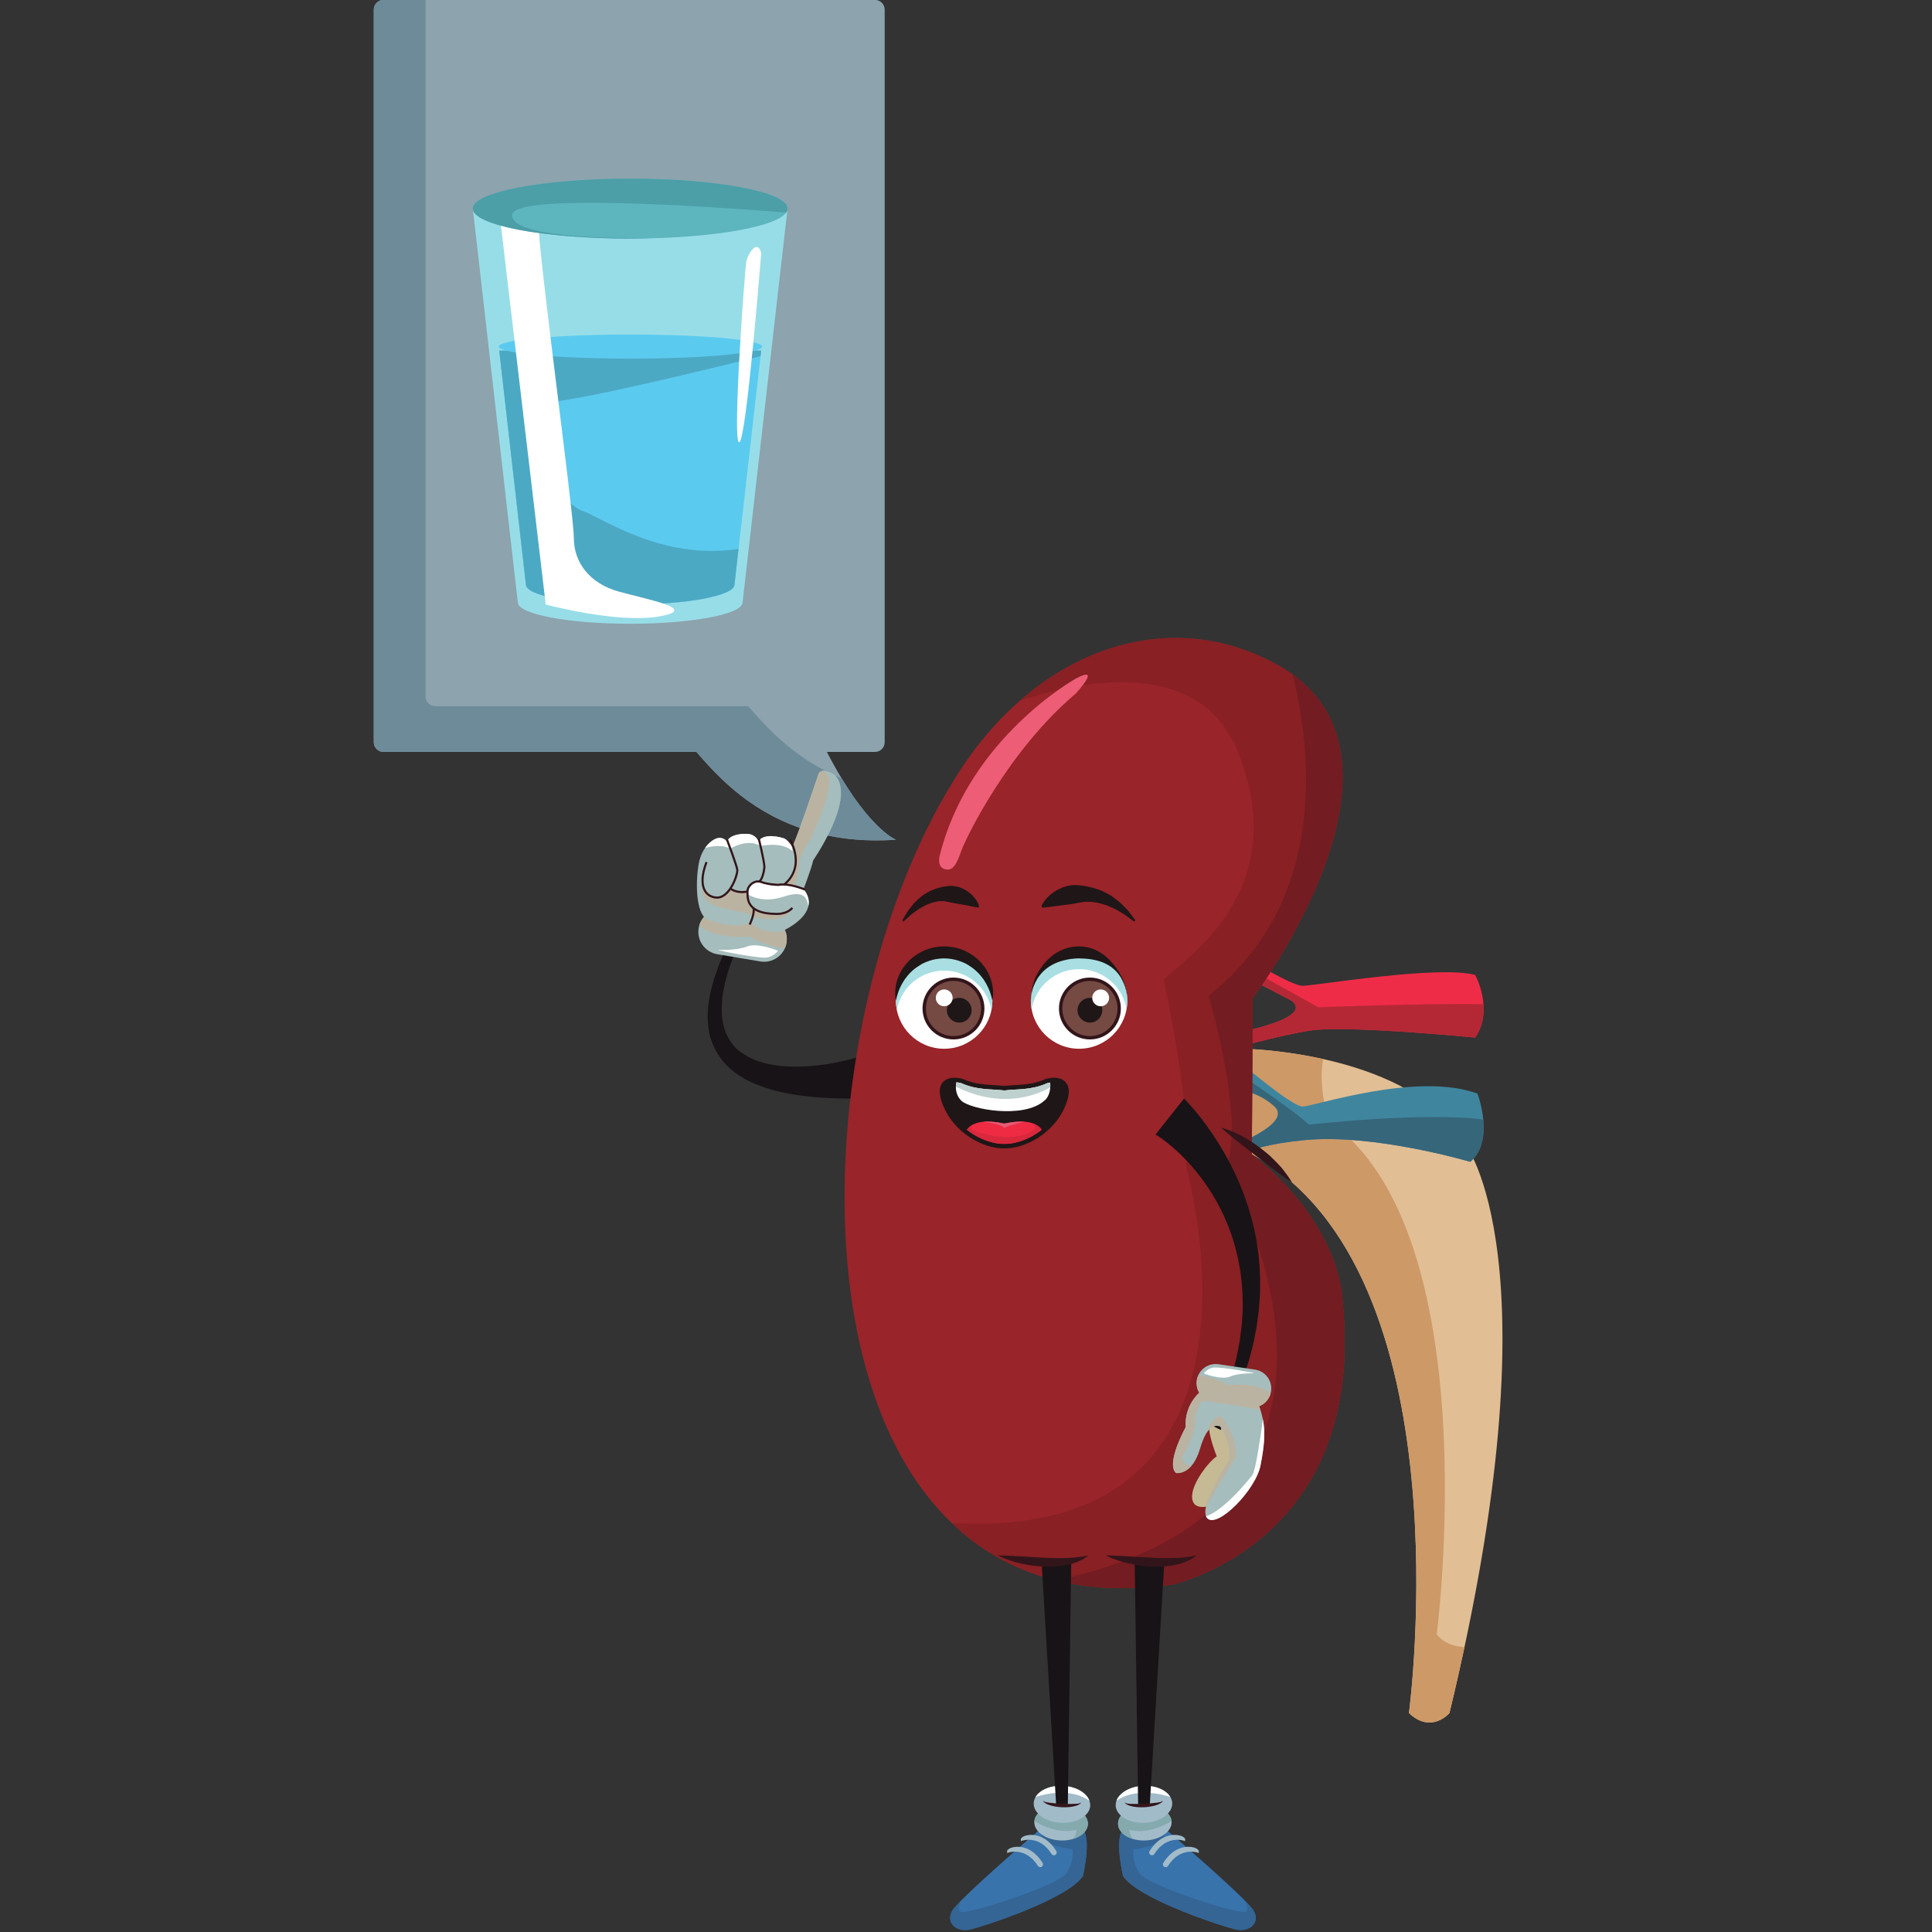 <svg xmlns="http://www.w3.org/2000/svg" xmlns:xlink="http://www.w3.org/1999/xlink" width="500" zoomAndPan="magnify" viewBox="0 0 375 375" height="500" preserveAspectRatio="xMidYMid meet" version="1.0"><rect x="0" y="0" width="375" height="375" fill="#333333" stroke="none"/><defs><clipPath id="2d69532218"><path d="M 72.422 0 L 174 0 L 174 164 L 72.422 164 Z M 72.422 0 " clip-rule="nonzero"/></clipPath><clipPath id="64eab11e5d"><path d="M 72.422 0 L 174 0 L 174 164 L 72.422 164 Z M 72.422 0 " clip-rule="nonzero"/></clipPath></defs><g clip-path="url(#2d69532218)"><path fill="#8da3ad" d="M 160.5 145.953 L 169.836 145.953 C 170.875 145.953 171.719 145.109 171.719 144.07 L 171.719 1.863 C 171.719 0.828 170.875 -0.02 169.836 -0.02 L 74.434 -0.02 C 73.395 -0.02 72.551 0.828 72.551 1.863 L 72.551 144.07 C 72.551 145.109 73.395 145.953 74.434 145.953 L 135.176 145.953 C 140.355 151.844 151.117 164.508 173.898 162.992 C 173.898 162.992 168.172 160.801 160.5 145.953 " fill-opacity="1" fill-rule="nonzero"/></g><path fill="#9db5c1" d="M 173.898 162.992 C 173.848 162.973 169.512 161.27 163.352 151.07 C 163.352 151.07 163.352 151.07 163.355 151.074 C 169.512 161.266 173.848 162.973 173.898 162.992 " fill-opacity="1" fill-rule="nonzero"/><g clip-path="url(#64eab11e5d)"><path fill="#6e8b9a" d="M 170.203 163.121 C 166.73 163.121 163.562 162.781 160.672 162.184 C 162.629 158.332 164.492 153.16 162.137 150.547 C 162.535 150.727 162.941 150.902 163.352 151.07 C 169.512 161.27 173.848 162.973 173.898 162.992 C 172.629 163.078 171.398 163.121 170.203 163.121 M 155.246 160.688 C 144.703 156.98 138.668 149.926 135.176 145.953 L 74.434 145.953 C 73.395 145.953 72.551 145.109 72.551 144.07 L 72.551 1.863 C 72.551 0.828 73.395 -0.02 74.434 -0.02 L 82.594 -0.02 L 82.594 135.195 C 82.594 136.234 83.438 137.078 84.477 137.078 L 145.219 137.078 C 148.113 140.375 152.762 145.785 160.273 149.652 C 160.141 149.625 160.008 149.613 159.879 149.613 C 159.422 149.613 159.023 149.785 158.844 150.32 C 158.582 151.105 157.477 154.391 156.355 157.582 C 155.977 158.664 155.594 159.73 155.246 160.688 " fill-opacity="1" fill-rule="nonzero"/></g><path fill="#181316" d="M 169.793 213.094 C 169.793 213.094 169.547 213.109 169.094 213.141 C 168.664 213.156 168.035 213.18 167.238 213.211 C 166.445 213.23 165.492 213.238 164.398 213.23 C 163.305 213.215 162.082 213.199 160.742 213.125 C 159.402 213.051 157.957 212.965 156.422 212.766 C 154.891 212.605 153.273 212.34 151.613 211.965 C 149.949 211.625 148.234 211.07 146.539 210.371 C 144.84 209.672 143.176 208.68 141.707 207.402 C 140.227 206.148 139.078 204.449 138.355 202.699 C 137.57 200.941 137.43 199.086 137.348 197.383 C 137.398 196.535 137.395 195.688 137.512 194.895 C 137.641 194.102 137.758 193.324 137.91 192.582 C 138.094 191.852 138.285 191.148 138.465 190.461 C 138.629 189.777 138.906 189.156 139.109 188.539 C 139.5 187.301 139.984 186.227 140.395 185.266 C 140.781 184.293 141.188 183.477 141.527 182.816 C 142.184 181.477 142.555 180.707 142.555 180.707 L 144.184 181.535 C 144.184 181.535 143.836 182.289 143.23 183.602 C 142.926 184.262 142.566 185.066 142.234 186.012 C 141.883 186.953 141.457 188.008 141.152 189.195 C 141 189.785 140.777 190.391 140.664 191.035 C 140.543 191.676 140.414 192.336 140.285 193.02 C 140.195 193.699 140.16 194.402 140.098 195.113 C 140.055 195.82 140.129 196.535 140.137 197.258 C 140.32 198.672 140.605 200.117 141.316 201.34 C 141.98 202.566 142.883 203.668 144.09 204.441 C 145.273 205.238 146.605 205.852 148.027 206.246 C 149.465 206.617 150.922 206.879 152.383 206.965 C 153.836 207.066 155.258 207.055 156.617 206.977 C 157.973 206.898 159.262 206.73 160.438 206.562 C 161.621 206.367 162.699 206.172 163.648 205.941 C 164.594 205.715 165.41 205.5 166.074 205.312 C 166.746 205.125 167.25 204.953 167.586 204.836 C 167.91 204.715 168.078 204.652 168.078 204.652 L 169.793 213.094 " fill-opacity="1" fill-rule="nonzero"/><path fill="#a5bdbc" d="M 152.656 183.008 C 152.254 185.402 149.988 187.02 147.59 186.617 L 139.219 185.211 C 136.824 184.809 135.207 182.539 135.609 180.145 C 136.012 177.75 138.281 176.133 140.676 176.539 L 149.051 177.945 C 151.449 178.348 153.059 180.613 152.656 183.008 " fill-opacity="1" fill-rule="nonzero"/><path fill="#bbb3a1" d="M 152.355 184.023 C 149.156 183.938 145.484 181.805 145.484 181.805 C 144.961 181.828 144.461 181.84 143.984 181.84 C 138.941 181.84 136.707 180.605 135.73 179.625 C 135.918 178.996 136.238 178.434 136.652 177.965 C 136.82 178.148 137.004 178.301 137.203 178.41 C 137.203 178.41 140.148 179.625 142.914 179.625 C 143.969 179.625 145 179.453 145.824 178.961 C 145.824 178.961 146.656 180.848 150.637 180.848 C 150.922 180.848 151.215 180.84 151.531 180.816 C 151.598 180.812 151.902 180.695 152.336 180.484 C 152.68 181.246 152.809 182.121 152.656 183.008 C 152.598 183.371 152.492 183.707 152.355 184.023 " fill-opacity="1" fill-rule="nonzero"/><path fill="#a5bdbc" d="M 153.75 164.324 C 153.75 164.324 152.867 162.996 152.219 162.75 C 151.566 162.5 148.324 161.613 147.211 163.293 C 147.211 163.293 146.93 162.484 145.965 162.047 C 145 161.605 141.59 161.797 141.117 163.375 C 141.117 163.375 140.625 162.598 139.582 162.633 C 138.539 162.664 136.273 164.219 135.641 167.57 C 135.004 170.918 134.988 177.207 137.203 178.41 C 137.203 178.41 142.828 180.734 145.824 178.961 C 145.824 178.961 146.777 181.121 151.531 180.816 C 151.898 180.793 159.73 177.285 155.961 172.574 C 155.961 172.574 157.504 168.598 157.84 166.992 C 157.84 166.992 166.457 154.598 161.914 150.32 C 161.914 150.32 159.379 148.723 158.844 150.32 C 158.309 151.926 154.203 164.098 153.75 164.324 " fill-opacity="1" fill-rule="nonzero"/><path fill="#dfcab7" d="M 153.844 164.203 C 154.078 163.805 154.609 162.434 155.246 160.688 C 154.613 162.43 154.082 163.801 153.844 164.203 " fill-opacity="1" fill-rule="nonzero"/><path fill="#a4a49b" d="M 155.246 160.688 C 155.594 159.73 155.977 158.664 156.355 157.582 C 155.977 158.664 155.594 159.73 155.246 160.688 " fill-opacity="1" fill-rule="nonzero"/><path fill="#bbb3a1" d="M 154.137 171.953 C 153.82 171.953 152.836 171.93 152.234 171.684 C 152.234 171.684 155.676 168.793 153.844 164.203 C 154.082 163.801 154.613 162.43 155.246 160.688 C 155.594 159.73 155.977 158.664 156.355 157.582 C 157.477 154.391 158.582 151.105 158.844 150.32 C 159.023 149.789 159.422 149.617 159.875 149.613 C 160.348 149.992 160.777 150.547 160.914 151.367 C 161.27 153.508 158.535 161.121 156.254 164.547 C 156.254 164.547 155.125 166.449 155.125 167.547 C 155.125 168.641 154.441 171.945 154.242 171.949 C 154.242 171.949 154.207 171.953 154.137 171.953 " fill-opacity="1" fill-rule="nonzero"/><path fill="#ffffff" d="M 153.629 164.152 C 153.371 163.785 152.723 162.941 152.219 162.75 C 151.566 162.5 148.324 161.613 147.211 163.293 C 147.211 163.293 146.93 162.484 145.965 162.047 C 145 161.605 141.59 161.797 141.117 163.375 C 141.117 163.375 140.625 162.598 139.582 162.633 C 138.926 162.652 137.777 163.281 136.863 164.582 C 138.434 164.164 140.281 163.973 141.758 164.715 C 141.758 164.715 145.098 162.633 147.617 164.215 C 147.617 164.215 151.816 163.238 153.828 165.23 C 153.828 165.23 153.793 164.789 153.629 164.152 " fill-opacity="1" fill-rule="nonzero"/><path fill="#bbb3a1" d="M 149.594 178.43 C 147.75 178.43 145.957 177.891 145.957 177.891 C 145.594 176.875 140.715 176.855 138.113 175.465 C 135.512 174.07 136.477 171.949 136.477 171.949 C 137.355 173.691 138.301 174.227 139.129 174.227 C 140.43 174.227 141.434 172.914 141.434 172.914 C 141.637 172.695 141.805 172.633 141.93 172.633 C 142.086 172.633 142.176 172.719 142.176 172.719 C 142.945 173.133 143.707 173.227 144.25 173.227 C 144.738 173.227 145.051 173.152 145.051 173.152 C 144.746 174.48 145.457 175.309 145.457 175.309 C 146.898 176.891 148.609 177.336 150.066 177.332 C 151.91 177.332 153.348 176.633 153.348 176.633 C 152.75 178.047 151.152 178.43 149.594 178.43 " fill-opacity="1" fill-rule="nonzero"/><path fill="#ffffff" d="M 155.961 172.574 L 156 172.535 C 155.32 172.219 154.246 171.852 152.824 171.727 C 152.824 171.727 149.793 172.438 148.379 171.371 C 148.379 171.371 147.602 170.949 146.91 171.102 C 146.91 171.102 145.008 171.453 145.094 173.527 C 145.094 173.527 147.688 175.504 152.117 174.039 C 156.547 172.57 156.59 174.734 156.906 175.867 C 157.125 174.871 156.91 173.758 155.961 172.574 " fill-opacity="1" fill-rule="nonzero"/><path fill="#32151a" d="M 156.336 172.48 C 156.32 172.477 154.012 171.473 151.938 171.469 C 151.617 171.469 151.309 171.492 151.012 171.547 L 151.047 171.746 L 151.055 171.547 C 151.055 171.547 150.547 171.527 149.891 171.449 C 149.227 171.371 148.41 171.234 147.828 171.004 C 147.605 170.914 147.371 170.875 147.148 170.875 C 146.559 170.875 146 171.141 145.586 171.531 C 145.172 171.926 144.891 172.453 144.887 173.016 L 144.965 173.016 L 144.887 173.016 L 144.965 173.016 L 144.887 173.016 L 144.898 173.09 L 145.094 173.031 L 144.891 173.031 L 144.887 173.078 C 144.887 173.184 144.887 173.305 144.887 173.441 C 144.887 174.133 144.941 175.16 145.695 176.027 C 146.441 176.895 147.855 177.551 150.441 177.59 L 150.445 177.387 L 150.43 177.586 C 150.434 177.586 150.562 177.602 150.777 177.602 C 151.445 177.598 152.949 177.48 153.953 176.355 L 153.645 176.086 C 152.789 177.062 151.398 177.195 150.777 177.191 C 150.578 177.191 150.465 177.18 150.465 177.18 L 150.449 177.18 C 147.914 177.137 146.648 176.508 146 175.758 C 145.355 175.016 145.293 174.113 145.293 173.441 C 145.293 173.309 145.297 173.191 145.297 173.078 L 145.297 173 L 145.293 172.969 L 145.117 173.023 L 145.297 173.016 L 145.293 172.969 L 145.117 173.023 L 145.297 173.016 L 145.289 173.016 L 145.297 173.016 L 145.289 173.016 L 145.297 173.016 C 145.297 172.598 145.52 172.16 145.867 171.828 C 146.219 171.5 146.688 171.281 147.148 171.281 C 147.328 171.281 147.504 171.316 147.68 171.383 C 148.969 171.887 151.031 171.949 151.043 171.953 L 151.062 171.953 L 151.086 171.949 C 151.355 171.898 151.641 171.875 151.938 171.875 C 152.906 171.875 153.973 172.121 154.789 172.367 C 155.199 172.488 155.547 172.613 155.789 172.703 C 156.035 172.793 156.172 172.855 156.172 172.855 L 156.336 172.48 " fill-opacity="1" fill-rule="nonzero"/><path fill="#32151a" d="M 145.691 179.547 C 145.691 179.539 146.5 177.965 146.508 176.668 C 146.508 176.531 146.496 176.395 146.477 176.262 L 146.074 176.328 C 146.09 176.434 146.098 176.551 146.098 176.668 C 146.102 177.23 145.906 177.918 145.715 178.449 C 145.617 178.715 145.516 178.949 145.441 179.109 C 145.371 179.273 145.32 179.367 145.32 179.367 L 145.691 179.551 " fill-opacity="1" fill-rule="nonzero"/><path fill="#32151a" d="M 147.09 162.871 C 147.09 162.875 147.355 163.961 147.629 165.191 C 147.895 166.414 148.168 167.797 148.164 168.297 L 148.16 168.383 L 148.367 168.395 L 148.16 168.375 C 148.121 168.801 148.012 169.379 147.844 169.895 C 147.68 170.406 147.43 170.852 147.207 170.996 L 147.438 171.336 C 147.812 171.074 148.043 170.574 148.23 170.023 C 148.41 169.473 148.523 168.871 148.566 168.414 L 148.566 168.402 L 148.57 168.297 C 148.57 167.699 148.301 166.348 148.027 165.105 C 147.758 163.871 147.484 162.773 147.484 162.773 L 147.09 162.871 " fill-opacity="1" fill-rule="nonzero"/><path fill="#32151a" d="M 140.922 163.051 C 140.922 163.055 141.391 164.281 141.871 165.625 C 142.113 166.301 142.355 167 142.547 167.586 C 142.738 168.172 142.879 168.656 142.902 168.852 L 143.105 168.824 L 142.902 168.848 L 142.906 168.934 C 142.91 169.41 142.543 170.742 141.879 171.891 C 141.547 172.469 141.145 173.008 140.688 173.395 C 140.23 173.785 139.73 174.02 139.191 174.02 L 138.973 174.008 C 138.156 173.91 137.57 173.578 137.172 173.051 C 136.777 172.527 136.562 171.789 136.562 170.879 C 136.562 169.895 136.812 168.715 137.32 167.41 L 136.941 167.262 C 136.418 168.602 136.156 169.824 136.156 170.879 C 136.156 171.848 136.383 172.68 136.848 173.297 C 137.312 173.918 138.023 174.309 138.926 174.414 L 139.191 174.426 C 139.855 174.426 140.449 174.141 140.953 173.703 C 141.711 173.059 142.293 172.09 142.695 171.176 C 143.094 170.254 143.312 169.406 143.312 168.934 L 143.309 168.797 L 143.305 168.797 C 143.27 168.531 143.133 168.059 142.938 167.461 C 142.355 165.68 141.305 162.91 141.305 162.91 L 140.922 163.051 " fill-opacity="1" fill-rule="nonzero"/><path fill="#32151a" d="M 145.039 172.832 L 144.969 172.848 C 144.828 172.883 144.477 172.949 144.027 172.949 C 143.402 172.949 142.598 172.82 141.879 172.301 L 141.641 172.637 C 142.449 173.215 143.348 173.359 144.027 173.359 C 144.684 173.359 145.141 173.227 145.152 173.223 L 145.039 172.832 " fill-opacity="1" fill-rule="nonzero"/><path fill="#ffffff" d="M 151.012 184.547 C 151.012 184.547 150.109 185.852 148.469 185.887 C 146.836 185.918 139.637 184.609 139.371 184.355 C 139.371 184.355 142.895 184.562 144.973 183.727 C 147.055 182.887 151.012 184.547 151.012 184.547 " fill-opacity="1" fill-rule="nonzero"/><path fill="#ef2c47" d="M 239.359 184.402 C 239.359 184.402 250.43 191.344 252.82 191.344 C 255.207 191.344 279.176 187.289 286.336 189.242 C 286.336 189.242 290.027 195.969 286.336 201.395 C 286.336 201.395 261.281 198.938 254.34 200.023 C 247.391 201.105 237.629 204.02 237.629 204.02 L 237.836 200.891 C 237.836 200.891 255.641 197.945 250.648 194.207 L 239.531 188.406 L 238.523 187.879 L 239.359 184.402 " fill-opacity="1" fill-rule="nonzero"/><path fill="#b42835" d="M 286.336 201.395 C 287.789 199.262 288.09 196.938 287.934 194.891 C 275.367 194.742 255.891 195.516 255.891 195.516 L 243.477 188.617 C 243.477 188.617 243.121 189.125 242.535 189.977 L 250.648 194.207 C 255.641 197.945 237.836 200.891 237.836 200.891 L 237.629 204.02 C 237.629 204.02 247.391 201.105 254.34 200.023 C 261.281 198.938 286.336 201.395 286.336 201.395 " fill-opacity="1" fill-rule="nonzero"/><path fill="#e2be94" d="M 242.441 203.617 C 242.441 203.617 274.102 204.465 284.242 221.844 C 284.242 221.844 302.648 244.293 281.34 332.504 C 281.34 332.504 277.824 336.645 273.477 332.504 C 273.477 332.504 284.949 246.926 242.977 224.035 C 242.977 224.035 239.75 218.691 242.441 203.617 " fill-opacity="1" fill-rule="nonzero"/><path fill="#cd9967" d="M 281.34 332.504 C 282.41 328.07 283.375 323.812 284.254 319.703 C 282.137 319.582 280.168 318.895 278.867 317.199 C 278.867 317.199 289 239.438 258.027 217.695 C 258.027 217.695 255.73 211.402 256.824 205.566 C 248.852 203.797 242.441 203.617 242.441 203.617 C 239.75 218.691 242.977 224.035 242.977 224.035 C 284.949 246.926 273.477 332.504 273.477 332.504 C 277.824 336.645 281.34 332.504 281.34 332.504 " fill-opacity="1" fill-rule="nonzero"/><path fill="#3f859e" d="M 239.793 205.445 C 239.793 205.445 250.648 214.777 252.82 214.777 C 254.988 214.777 275.055 207.934 286.781 212.273 C 286.781 212.273 290.254 221.391 285.379 225.508 C 285.379 225.508 266.711 219.988 253.254 221.289 C 239.793 222.59 238.199 225.969 238.199 225.969 L 238.199 222.809 C 238.199 222.809 251.082 218.25 247.391 214.777 C 244.582 212.137 240.895 211.461 239.293 211.285 C 238.789 211.238 239.793 205.445 239.793 205.445 " fill-opacity="1" fill-rule="nonzero"/><path fill="#36667a" d="M 253.254 221.289 C 266.711 219.988 285.379 225.508 285.379 225.508 C 287.832 223.441 288.168 220.102 287.898 217.301 C 276.09 215.785 254.082 218.293 254.082 218.293 C 250.316 214.848 239.445 207.719 239.441 207.719 C 239.211 209.344 239 211.262 239.293 211.285 C 240.895 211.461 244.582 212.137 247.391 214.777 C 251.082 218.25 238.199 222.809 238.199 222.809 L 238.199 225.969 C 238.199 225.969 239.793 222.59 253.254 221.289 " fill-opacity="1" fill-rule="nonzero"/><path fill="#992429" d="M 243.148 193.699 C 243.148 193.699 279.215 145.992 247.609 128.855 C 226.48 117.402 201.949 126.129 186.824 148.809 C 152.137 200.832 150.355 318.355 227.5 307.566 C 227.5 307.566 265.41 299.406 260.586 252.535 C 260.586 252.535 260.578 237.996 242.977 224.035 L 243.148 193.699 " fill-opacity="1" fill-rule="nonzero"/><path fill="#882024" d="M 245.238 127.672 C 244.809 127.469 244.375 127.277 243.941 127.09 C 243.738 127.004 243.535 126.918 243.332 126.832 C 242.867 126.648 242.402 126.465 241.934 126.297 C 241.781 126.242 241.629 126.18 241.48 126.125 C 240.867 125.906 240.25 125.707 239.633 125.52 C 239.492 125.48 239.359 125.441 239.215 125.402 C 238.734 125.266 238.25 125.133 237.766 125.012 C 237.559 124.961 237.352 124.91 237.145 124.863 C 236.707 124.762 236.27 124.668 235.832 124.582 C 235.633 124.543 235.434 124.5 235.238 124.465 C 234.672 124.363 234.105 124.273 233.539 124.195 L 233.363 124.168 C 232.742 124.086 232.121 124.02 231.496 123.969 C 231.305 123.953 231.113 123.941 230.922 123.93 C 230.48 123.898 230.039 123.875 229.598 123.859 C 229.379 123.852 229.168 123.848 228.949 123.844 C 228.496 123.832 228.039 123.832 227.586 123.84 C 227.41 123.844 227.234 123.844 227.059 123.848 C 226.441 123.863 225.82 123.891 225.207 123.938 C 225.07 123.949 224.938 123.965 224.805 123.977 C 224.316 124.02 223.824 124.066 223.336 124.129 C 223.121 124.152 222.91 124.184 222.695 124.215 C 222.27 124.273 221.848 124.34 221.43 124.406 C 221.215 124.441 221 124.477 220.793 124.52 C 220.293 124.613 219.793 124.715 219.293 124.828 C 219.176 124.852 219.055 124.875 218.938 124.902 C 218.336 125.043 217.738 125.199 217.137 125.363 C 216.941 125.422 216.75 125.48 216.555 125.539 C 216.137 125.664 215.715 125.793 215.297 125.926 C 215.074 126 214.852 126.074 214.633 126.152 C 214.223 126.297 213.809 126.441 213.398 126.598 C 213.203 126.672 213.008 126.746 212.809 126.82 C 212.227 127.051 211.645 127.293 211.066 127.547 C 210.934 127.605 210.805 127.668 210.676 127.73 C 210.215 127.938 209.758 128.152 209.301 128.375 C 209.086 128.484 208.871 128.594 208.652 128.703 C 208.277 128.898 207.898 129.098 207.523 129.301 C 207.305 129.418 207.086 129.539 206.875 129.66 C 206.453 129.898 206.031 130.145 205.613 130.395 C 205.461 130.492 205.305 130.578 205.152 130.676 C 204.602 131.012 204.055 131.363 203.512 131.73 C 203.328 131.855 203.141 131.988 202.953 132.121 C 202.578 132.375 202.207 132.637 201.84 132.906 C 201.625 133.062 201.41 133.219 201.203 133.379 C 200.848 133.645 200.492 133.918 200.141 134.195 C 199.945 134.352 199.75 134.504 199.555 134.66 C 199.039 135.082 198.527 135.508 198.02 135.949 L 198.012 135.957 C 211.637 131.551 233.266 127.977 240.395 146.211 C 251.082 173.551 229.371 186.352 225.898 190.148 C 225.898 190.148 231.543 216.516 230.238 226.496 C 230.238 226.496 251.164 299.371 184.77 295.637 L 184.777 295.645 C 185.117 295.969 185.477 296.305 185.852 296.656 C 195.836 305.621 209.523 310.082 227.5 307.566 C 227.5 307.566 265.41 299.406 260.586 252.535 C 260.586 252.535 260.574 239.66 245.906 226.508 C 244.941 225.695 243.965 224.875 242.977 224.035 L 243.148 193.699 C 243.148 193.699 279.215 145.992 247.609 128.855 C 247.008 128.531 246.402 128.227 245.797 127.934 C 245.613 127.84 245.426 127.762 245.238 127.672 " fill-opacity="1" fill-rule="nonzero"/><path fill="#731c21" d="M 242.977 224.035 L 243.148 193.699 C 243.148 193.699 273.711 153.273 253.906 133.48 C 253.781 133.355 253.648 133.23 253.52 133.109 C 253.363 132.961 253.203 132.809 253.039 132.664 C 252.746 132.398 252.438 132.137 252.129 131.879 L 252.055 131.82 C 251.688 131.523 251.312 131.23 250.918 130.949 C 254.645 146.02 257.793 174.891 234.582 193.297 C 234.582 193.297 241.953 217.602 237.836 226.93 C 237.836 226.93 275.465 291.844 204.977 306.762 C 211.582 308.395 219.07 308.746 227.5 307.566 C 227.5 307.566 265.41 299.406 260.586 252.535 C 260.586 252.535 260.578 237.996 242.977 224.035 " fill-opacity="1" fill-rule="nonzero"/><path fill="#ed5d76" d="M 208.828 131.703 C 208.828 131.703 188.207 143.133 182.457 165.844 C 182.457 165.844 181.621 168.305 183.5 168.738 C 185.387 169.172 185.961 166.711 186.832 164.539 C 187.699 162.371 195.66 145.734 208.828 134.598 C 208.828 134.598 214.039 128.953 208.828 131.703 " fill-opacity="1" fill-rule="nonzero"/><path fill="#ffffff" d="M 192.617 194.211 C 192.617 199.379 188.426 203.562 183.258 203.562 C 178.086 203.562 173.898 199.379 173.898 194.211 C 173.898 189.043 178.086 184.855 183.258 184.855 C 188.426 184.855 192.617 189.043 192.617 194.211 " fill-opacity="1" fill-rule="nonzero"/><path fill="#a9dfe3" d="M 183.258 188.398 C 187.82 188.398 191.613 191.664 192.441 195.984 C 192.555 195.41 192.617 194.816 192.617 194.211 C 192.617 189.043 188.426 184.855 183.258 184.855 C 178.086 184.855 173.898 189.043 173.898 194.211 C 173.898 194.816 173.961 195.41 174.074 195.984 C 174.898 191.664 178.695 188.398 183.258 188.398 " fill-opacity="1" fill-rule="nonzero"/><path fill="#1f1617" d="M 173.898 194.211 C 173.898 194.211 173.883 194.098 173.852 193.879 C 173.836 193.66 173.742 193.348 173.762 192.93 C 173.766 192.719 173.766 192.484 173.766 192.23 C 173.785 191.977 173.828 191.707 173.863 191.41 C 173.965 190.828 174.129 190.172 174.414 189.484 C 174.711 188.812 175.086 188.078 175.637 187.406 C 176.152 186.715 176.82 186.07 177.594 185.512 C 178.371 184.953 179.266 184.492 180.23 184.172 C 180.719 184.031 181.207 183.883 181.719 183.82 C 181.973 183.781 182.227 183.734 182.484 183.73 L 183.32 183.688 C 184.152 183.707 185.359 183.855 186.289 184.168 C 187.25 184.488 188.141 184.953 188.922 185.512 C 189.695 186.07 190.367 186.711 190.883 187.406 C 191.434 188.078 191.805 188.809 192.102 189.484 C 192.387 190.172 192.555 190.824 192.648 191.41 C 192.688 191.707 192.727 191.977 192.75 192.23 C 192.75 192.48 192.75 192.715 192.754 192.922 C 192.77 193.336 192.676 193.664 192.664 193.879 C 192.637 194.098 192.617 194.211 192.617 194.211 C 192.617 194.211 192.59 194.098 192.539 193.883 C 192.477 193.676 192.426 193.359 192.293 192.984 C 192.184 192.602 192.008 192.16 191.793 191.664 C 191.566 191.18 191.27 190.656 190.918 190.117 C 190.539 189.598 190.105 189.062 189.578 188.57 C 189.074 188.059 188.445 187.641 187.797 187.234 C 187.137 186.836 186.391 186.574 185.633 186.344 C 184.824 186.141 184.203 186.047 183.199 186.02 C 182.508 186.039 181.625 186.137 180.879 186.34 C 180.125 186.57 179.375 186.836 178.719 187.234 C 178.074 187.641 177.438 188.055 176.93 188.566 C 176.406 189.059 175.973 189.594 175.594 190.117 C 175.242 190.656 174.945 191.176 174.719 191.664 C 174.617 191.914 174.52 192.148 174.426 192.363 C 174.352 192.59 174.285 192.789 174.223 192.977 C 174.09 193.348 174.039 193.68 173.98 193.883 C 173.93 194.098 173.898 194.211 173.898 194.211 " fill-opacity="1" fill-rule="nonzero"/><path fill="#754a43" d="M 190.75 195.75 C 190.75 198.887 188.207 201.43 185.07 201.43 C 181.93 201.43 179.387 198.887 179.387 195.75 C 179.387 192.613 181.93 190.074 185.07 190.074 C 188.207 190.074 190.75 192.613 190.75 195.75 " fill-opacity="1" fill-rule="nonzero"/><path fill="#32151a" d="M 190.75 195.75 L 190.426 195.75 C 190.426 197.227 189.828 198.566 188.859 199.539 C 187.887 200.508 186.551 201.102 185.07 201.102 C 183.59 201.102 182.254 200.508 181.285 199.539 C 180.312 198.566 179.715 197.227 179.715 195.75 C 179.715 194.27 180.312 192.934 181.285 191.965 C 182.254 190.996 183.59 190.398 185.07 190.395 C 186.551 190.398 187.887 190.996 188.859 191.965 C 189.828 192.934 190.426 194.27 190.426 195.75 L 191.078 195.75 C 191.078 192.434 188.391 189.746 185.07 189.746 C 181.754 189.746 179.062 192.434 179.062 195.75 C 179.062 199.066 181.754 201.754 185.07 201.754 C 188.391 201.754 191.078 199.066 191.078 195.75 L 190.75 195.75 " fill-opacity="1" fill-rule="nonzero"/><path fill="#1f1617" d="M 188.59 196.082 C 188.59 197.41 187.516 198.484 186.191 198.484 C 184.867 198.484 183.789 197.41 183.789 196.082 C 183.789 194.754 184.867 193.684 186.191 193.684 C 187.516 193.684 188.59 194.754 188.59 196.082 " fill-opacity="1" fill-rule="nonzero"/><path fill="#ffffff" d="M 184.906 193.684 C 184.906 194.586 184.172 195.316 183.27 195.316 C 182.363 195.316 181.637 194.586 181.637 193.684 C 181.637 192.777 182.363 192.047 183.27 192.047 C 184.172 192.047 184.906 192.777 184.906 193.684 " fill-opacity="1" fill-rule="nonzero"/><path fill="#ffffff" d="M 218.812 194.211 C 218.812 199.379 214.621 203.562 209.453 203.562 C 204.281 203.562 200.09 199.379 200.09 194.211 C 200.09 189.043 204.281 184.855 209.453 184.855 C 214.621 184.855 218.812 189.043 218.812 194.211 " fill-opacity="1" fill-rule="nonzero"/><path fill="#a9dfe3" d="M 209.453 188.109 C 214.062 188.109 217.887 191.449 218.66 195.84 C 218.754 195.309 218.812 194.766 218.812 194.211 C 218.812 189.043 214.621 184.855 209.453 184.855 C 204.281 184.855 200.09 189.043 200.09 194.211 C 200.09 194.766 200.152 195.309 200.242 195.84 C 201.016 191.449 204.84 188.109 209.453 188.109 " fill-opacity="1" fill-rule="nonzero"/><path fill="#1f1617" d="M 200.09 194.211 C 200.09 194.211 200.094 194.098 200.102 193.879 C 200.117 193.668 200.086 193.348 200.156 192.949 C 200.18 192.746 200.203 192.527 200.23 192.281 C 200.281 192.047 200.336 191.785 200.387 191.508 C 200.523 190.957 200.719 190.344 201 189.699 C 201.309 189.062 201.664 188.371 202.156 187.707 C 202.629 187.016 203.234 186.363 203.941 185.742 C 204.648 185.125 205.508 184.621 206.441 184.238 C 206.918 184.07 207.406 183.922 207.914 183.832 C 208.168 183.785 208.422 183.742 208.68 183.734 L 209.512 183.688 C 210.344 183.707 211.551 183.906 212.445 184.297 C 213.363 184.711 214.195 185.238 214.879 185.871 C 216.258 187.121 217.156 188.523 217.793 189.758 C 218.098 190.379 218.316 190.98 218.465 191.523 C 218.527 191.797 218.59 192.055 218.645 192.289 C 218.676 192.531 218.703 192.75 218.73 192.953 C 218.805 193.348 218.777 193.668 218.801 193.879 C 218.809 194.098 218.812 194.211 218.812 194.211 C 218.812 194.211 218.805 194.098 218.789 193.883 C 218.766 193.672 218.785 193.348 218.703 192.957 C 218.664 192.758 218.625 192.539 218.582 192.301 C 218.516 192.07 218.441 191.816 218.371 191.551 C 218.195 191.023 217.945 190.445 217.617 189.848 C 217.262 189.27 216.836 188.656 216.242 188.156 C 215.688 187.617 214.965 187.211 214.227 186.875 C 213.473 186.551 212.664 186.359 211.863 186.215 C 211.02 186.086 210.391 186.047 209.391 186.02 C 209.109 186.047 208.613 186.027 208.246 186.102 C 207.844 186.113 207.453 186.211 207.055 186.273 C 206.273 186.445 205.488 186.664 204.762 187.004 C 204.043 187.352 203.348 187.754 202.797 188.273 C 202.215 188.766 201.766 189.344 201.391 189.906 C 201.043 190.48 200.773 191.043 200.578 191.566 C 200.496 191.828 200.418 192.078 200.352 192.309 C 200.301 192.547 200.258 192.758 200.215 192.957 C 200.129 193.348 200.145 193.672 200.117 193.883 C 200.102 194.098 200.09 194.211 200.09 194.211 " fill-opacity="1" fill-rule="nonzero"/><path fill="#754a43" d="M 217.234 195.75 C 217.234 198.887 214.691 201.43 211.551 201.43 C 208.414 201.43 205.871 198.887 205.871 195.75 C 205.871 192.613 208.414 190.074 211.551 190.074 C 214.691 190.074 217.234 192.613 217.234 195.75 " fill-opacity="1" fill-rule="nonzero"/><path fill="#32151a" d="M 217.234 195.75 L 216.906 195.75 C 216.906 197.227 216.309 198.566 215.336 199.539 C 214.367 200.508 213.031 201.102 211.551 201.102 C 210.07 201.102 208.734 200.508 207.762 199.539 C 206.793 198.566 206.195 197.227 206.195 195.75 C 206.195 194.27 206.793 192.934 207.762 191.965 C 208.734 190.996 210.07 190.398 211.551 190.395 C 213.031 190.398 214.367 190.996 215.336 191.965 C 216.309 192.934 216.906 194.27 216.906 195.75 L 217.559 195.75 C 217.559 192.434 214.867 189.746 211.551 189.746 C 208.23 189.746 205.543 192.434 205.543 195.75 C 205.543 199.066 208.23 201.754 211.551 201.754 C 214.867 201.754 217.559 199.066 217.559 195.75 L 217.234 195.75 " fill-opacity="1" fill-rule="nonzero"/><path fill="#1f1617" d="M 213.953 196.082 C 213.953 197.41 212.879 198.484 211.551 198.484 C 210.223 198.484 209.148 197.41 209.148 196.082 C 209.148 194.754 210.223 193.684 211.551 193.684 C 212.879 193.684 213.953 194.754 213.953 196.082 " fill-opacity="1" fill-rule="nonzero"/><path fill="#ffffff" d="M 215.277 193.684 C 215.277 194.586 214.543 195.316 213.641 195.316 C 212.734 195.316 212.004 194.586 212.004 193.684 C 212.004 192.777 212.734 192.047 213.641 192.047 C 214.543 192.047 215.277 192.777 215.277 193.684 " fill-opacity="1" fill-rule="nonzero"/><path fill="#1f1617" d="M 202.133 175.91 C 202.133 175.91 202.16 175.824 202.238 175.664 C 202.312 175.508 202.438 175.285 202.617 175.031 C 202.793 174.758 203.039 174.48 203.336 174.16 C 203.645 173.867 204 173.516 204.445 173.223 C 204.875 172.906 205.383 172.633 205.949 172.383 C 206.512 172.133 207.145 171.945 207.812 171.844 C 208.488 171.777 209.191 171.758 209.902 171.883 C 210.613 171.945 211.309 172.145 212 172.293 C 212.691 172.445 213.34 172.742 213.984 172.961 C 214.598 173.258 215.184 173.594 215.738 173.906 C 216.25 174.289 216.746 174.648 217.195 175.004 C 217.633 175.371 217.992 175.781 218.348 176.121 C 218.699 176.469 219.008 176.789 219.238 177.117 C 219.48 177.43 219.691 177.703 219.859 177.934 C 220.191 178.383 220.387 178.641 220.387 178.641 L 220.125 178.875 C 220.125 178.875 219.871 178.688 219.418 178.363 C 219.199 178.199 218.934 178.004 218.629 177.773 C 218.344 177.531 217.973 177.312 217.57 177.09 C 217.164 176.863 216.758 176.59 216.289 176.367 C 215.801 176.168 215.316 175.945 214.812 175.727 C 214.293 175.578 213.754 175.418 213.207 175.262 C 212.648 175.191 212.102 175.047 211.539 175.035 C 210.98 175.027 210.426 175.016 209.891 175.141 C 209.355 175.203 208.848 175.352 208.352 175.422 C 207.363 175.602 206.391 175.652 205.516 175.797 C 204.594 175.914 203.824 176.012 203.285 176.082 C 202.688 176.145 202.348 176.18 202.348 176.18 L 202.133 175.91 " fill-opacity="1" fill-rule="nonzero"/><path fill="#1f1617" d="M 189.828 176.156 C 189.832 176.156 189.52 176.105 189.031 176.012 C 188.789 175.957 188.492 175.91 188.18 175.84 C 187.859 175.785 187.52 175.691 187.152 175.641 C 186.793 175.566 186.41 175.508 186.02 175.438 C 185.633 175.379 185.242 175.305 184.848 175.234 C 184.648 175.195 184.441 175.16 184.242 175.098 C 184.035 175.051 183.828 175.027 183.613 174.98 C 183.176 174.859 182.734 174.922 182.273 174.914 C 181.828 175 181.359 175.07 180.918 175.211 C 180.492 175.402 180.02 175.504 179.613 175.73 C 179.199 175.957 178.797 176.176 178.418 176.387 C 178.055 176.641 177.711 176.887 177.395 177.113 C 177.062 177.332 176.789 177.57 176.559 177.793 C 176.316 178.012 176.105 178.203 175.93 178.359 C 175.574 178.672 175.371 178.852 175.371 178.852 L 175.117 178.664 C 175.117 178.664 175.254 178.43 175.5 178.016 C 175.617 177.801 175.766 177.555 175.949 177.262 C 176.121 176.973 176.328 176.645 176.602 176.328 C 176.867 175.996 177.16 175.633 177.461 175.25 C 177.801 174.898 178.207 174.562 178.613 174.184 C 179.016 173.812 179.531 173.535 180.027 173.207 C 180.551 172.918 181.133 172.695 181.715 172.469 C 182.316 172.332 182.922 172.094 183.555 172.043 C 183.871 172.008 184.191 171.941 184.5 171.949 C 184.812 171.953 185.117 171.992 185.422 172.02 C 186.012 172.129 186.566 172.32 187.047 172.57 C 187.531 172.816 187.957 173.098 188.305 173.406 C 188.668 173.688 188.945 174.031 189.188 174.305 C 189.414 174.617 189.598 174.871 189.719 175.125 C 189.848 175.363 189.938 175.566 189.984 175.711 C 190.035 175.855 190.047 175.934 190.047 175.934 L 189.828 176.156 " fill-opacity="1" fill-rule="nonzero"/><path fill="#c5ba93" d="M 235.598 292.027 C 235.598 292.027 231.691 293.691 231.398 290.801 C 231.109 287.906 235.004 283.32 236.168 282.684 C 236.168 282.684 234.434 278.355 234.727 276.695 C 235.016 275.031 239.441 275.488 239.441 275.488 C 239.441 275.488 240.301 283.609 240.371 283.77 C 240.445 283.926 235.598 292.027 235.598 292.027 " fill-opacity="1" fill-rule="nonzero"/><path fill="#181316" d="M 229.812 213.242 C 229.812 213.242 229.867 213.297 229.977 213.406 C 230.117 213.539 230.281 213.715 230.473 213.914 C 230.859 214.336 231.402 214.934 232.047 215.699 C 233.34 217.234 235.023 219.496 236.773 222.324 C 237.629 223.754 238.527 225.309 239.344 227.02 C 240.18 228.719 240.98 230.547 241.652 232.484 C 242.379 234.406 242.938 236.453 243.426 238.539 C 243.629 239.59 243.891 240.633 244.027 241.707 L 244.262 243.312 L 244.41 244.93 C 244.613 247.078 244.617 249.234 244.555 251.34 C 244.496 252.395 244.395 253.438 244.316 254.465 C 244.176 255.484 244.043 256.492 243.91 257.48 C 243.719 258.461 243.539 259.422 243.359 260.363 C 243.152 261.297 242.898 262.199 242.68 263.078 C 242.48 263.969 242.168 264.797 241.922 265.613 C 241.656 266.426 241.426 267.215 241.125 267.945 C 240.574 269.426 240.09 270.789 239.551 271.949 C 239.043 273.125 238.613 274.152 238.18 274.961 C 237.383 276.609 236.922 277.555 236.922 277.555 L 235.238 276.699 C 235.238 276.699 235.672 275.77 236.426 274.152 C 236.816 273.348 237.195 272.332 237.645 271.18 C 238.125 270.031 238.551 268.699 239.02 267.25 C 239.266 266.527 239.441 265.754 239.641 264.961 C 239.828 264.16 240.074 263.352 240.211 262.492 C 240.367 261.637 240.555 260.766 240.688 259.867 C 240.805 258.969 240.922 258.047 241.035 257.113 C 241.094 256.176 241.152 255.223 241.215 254.25 C 241.199 253.285 241.215 252.309 241.184 251.328 C 241.078 249.367 240.91 247.387 240.52 245.445 L 240.242 243.992 L 239.879 242.555 C 239.664 241.598 239.332 240.676 239.055 239.75 C 238.41 237.93 237.695 236.172 236.852 234.543 C 236.027 232.902 235.094 231.402 234.16 230.02 C 233.219 228.641 232.219 227.418 231.281 226.32 C 230.305 225.246 229.402 224.285 228.535 223.504 C 227.672 222.723 226.906 222.07 226.258 221.574 C 225.621 221.066 225.098 220.719 224.762 220.504 C 224.578 220.387 224.469 220.32 224.414 220.297 L 224.281 220.215 L 229.812 213.242 " fill-opacity="1" fill-rule="nonzero"/><path fill="#a5bdbc" d="M 232.301 267.918 C 232.602 265.891 234.484 264.496 236.512 264.793 L 243.59 265.84 C 245.613 266.137 247.012 268.023 246.711 270.047 C 246.41 272.07 244.531 273.469 242.504 273.172 L 235.426 272.121 C 233.398 271.824 232 269.938 232.301 267.918 " fill-opacity="1" fill-rule="nonzero"/><path fill="#ac6854" d="M 232.289 267.98 C 232.289 267.98 232.289 267.98 232.289 267.977 C 232.289 267.98 232.289 267.98 232.289 267.98 M 232.293 267.969 C 232.293 267.965 232.293 267.965 232.293 267.965 C 232.293 267.965 232.293 267.965 232.293 267.969 M 232.293 267.957 C 232.293 267.953 232.293 267.953 232.293 267.953 C 232.293 267.953 232.293 267.953 232.293 267.957 M 232.297 267.941 C 232.297 267.941 232.297 267.941 232.297 267.938 C 232.297 267.941 232.297 267.941 232.297 267.941 M 232.297 267.93 C 232.297 267.926 232.297 267.926 232.297 267.926 C 232.297 267.926 232.297 267.926 232.297 267.93 " fill-opacity="1" fill-rule="nonzero"/><path fill="#bbb3a1" d="M 244.398 272.949 C 244.398 272.949 235.617 270.438 232.777 270.332 C 232.777 270.332 232.773 270.336 232.773 270.336 C 232.371 269.652 232.184 268.836 232.289 267.992 C 232.289 267.988 232.289 267.984 232.289 267.98 C 232.289 267.98 232.289 267.98 232.289 267.977 C 232.293 267.977 232.293 267.973 232.293 267.969 C 232.293 267.965 232.293 267.965 232.293 267.965 C 232.293 267.961 232.293 267.957 232.293 267.957 C 232.293 267.953 232.293 267.953 232.293 267.953 C 232.293 267.949 232.297 267.945 232.297 267.941 C 232.297 267.941 232.297 267.941 232.297 267.938 C 232.297 267.934 232.297 267.934 232.297 267.93 C 232.297 267.926 232.297 267.926 232.297 267.926 C 232.297 267.922 232.301 267.918 232.301 267.918 C 232.301 267.91 232.301 267.906 232.301 267.902 C 232.348 267.602 232.43 267.324 232.543 267.055 C 235.238 267.074 238.367 268.812 238.367 268.812 C 238.988 268.773 239.57 268.754 240.113 268.754 C 244.027 268.754 245.812 269.711 246.617 270.484 C 246.301 271.637 245.461 272.535 244.398 272.949 " fill-opacity="1" fill-rule="nonzero"/><path fill="#ffffff" d="M 233.664 266.59 C 233.664 266.59 234.402 265.48 235.781 265.426 C 237.16 265.367 243.242 266.355 243.477 266.562 C 243.477 266.562 240.504 266.445 238.762 267.184 C 237.02 267.926 233.664 266.59 233.664 266.59 " fill-opacity="1" fill-rule="nonzero"/><path fill="#a5bdbc" d="M 232.777 270.332 C 232.777 270.332 229.848 272.773 230.148 277.004 C 230.148 277.004 226.203 284.121 228.273 285.906 C 228.273 285.906 231.371 286.473 232.914 281.23 C 234.453 275.992 236.133 276.77 236.809 276.812 C 236.809 276.812 239.27 280.352 238.566 283.465 C 238.566 283.465 232.363 292.699 234.344 294.703 C 236.328 296.703 243.715 289.238 244.66 284.445 C 245.68 279.316 245.664 276.359 244.398 272.949 C 244.398 272.949 235.617 270.438 232.777 270.332 " fill-opacity="1" fill-rule="nonzero"/><path fill="#ffffff" d="M 243.086 286.301 C 242.312 287.355 237.34 293.371 234.086 294.285 C 234.148 294.445 234.234 294.586 234.344 294.703 C 236.328 296.703 243.715 289.238 244.66 284.445 C 245.426 280.613 245.609 277.992 245.125 275.488 C 244.688 278.73 243.727 285.434 243.086 286.301 " fill-opacity="1" fill-rule="nonzero"/><path fill="#bbb3a1" d="M 228.539 285.926 C 228.371 285.926 228.277 285.906 228.273 285.906 C 227.844 285.531 227.672 284.934 227.672 284.211 C 227.672 281.469 230.148 277.004 230.148 277.004 C 230.137 276.793 230.129 276.594 230.129 276.395 C 230.129 272.539 232.777 270.332 232.777 270.332 C 235.617 270.438 244.398 272.949 244.398 272.949 C 244.496 273.211 244.582 273.461 244.66 273.719 C 241.918 272.98 233.734 271.887 233.734 271.887 C 231.902 272.301 231.848 277.258 231.848 277.258 C 231.848 277.258 230.969 280.062 229.695 282.418 C 229.027 283.652 230.078 284.262 231.227 284.555 C 230.152 285.77 229.035 285.926 228.539 285.926 " fill-opacity="1" fill-rule="nonzero"/><path fill="#ac6854" d="M 234.332 277.93 C 234.332 277.93 234.332 277.926 234.332 277.926 C 234.457 277.742 234.582 277.586 234.707 277.453 C 234.707 277.453 234.707 277.453 234.707 277.457 C 234.582 277.59 234.457 277.742 234.332 277.93 " fill-opacity="1" fill-rule="nonzero"/><path fill="#c9b291" d="M 234.707 277.457 C 234.707 277.453 234.707 277.453 234.707 277.453 C 235.004 277.137 235.289 276.953 235.551 276.855 L 235.555 276.855 C 235.293 276.953 235.004 277.137 234.707 277.457 " fill-opacity="1" fill-rule="nonzero"/><path fill="#6d5751" d="M 237.078 277.234 C 236.914 276.965 236.809 276.812 236.809 276.812 C 236.645 276.805 236.418 276.75 236.156 276.75 C 235.973 276.75 235.773 276.773 235.555 276.855 L 235.551 276.855 C 235.77 276.773 235.969 276.75 236.152 276.75 C 236.418 276.75 236.645 276.801 236.809 276.812 C 236.809 276.812 236.914 276.965 237.078 277.234 " fill-opacity="1" fill-rule="nonzero"/><path fill="#bbb3a1" d="M 234.039 292.695 C 234.645 289.336 238.48 283.59 238.562 283.465 C 238.566 283.465 238.566 283.465 238.566 283.465 C 238.652 283.07 238.691 282.676 238.691 282.285 C 238.691 280.176 237.598 278.105 237.078 277.234 C 236.914 276.965 236.809 276.812 236.809 276.812 C 236.645 276.801 236.418 276.75 236.152 276.75 C 235.969 276.75 235.77 276.773 235.551 276.855 C 235.289 276.953 235.004 277.137 234.707 277.453 C 234.582 277.586 234.457 277.742 234.332 277.926 C 234.531 276.812 235.148 275.375 236.93 274.844 C 236.93 274.844 239.895 278.164 239.988 282.664 C 239.988 282.664 236.102 288.852 234.039 292.695 " fill-opacity="1" fill-rule="nonzero"/><path fill="#1f1617" d="M 194.902 222.465 L 194.828 222.457 L 194.703 222.469 C 191.215 222.469 185.352 219.789 183.242 213.836 C 182.711 212.348 182.707 211.227 183.219 210.496 C 183.621 209.926 184.336 209.625 185.273 209.625 C 186.023 209.625 186.676 209.812 186.703 209.82 C 188.957 210.832 190.98 210.949 192.938 211.062 C 193.625 211.102 194.289 211.141 194.938 211.219 C 195.582 211.141 196.246 211.102 196.93 211.062 C 198.883 210.949 200.902 210.832 203.098 209.84 C 203.18 209.812 203.836 209.625 204.582 209.625 C 205.523 209.625 206.234 209.926 206.641 210.496 C 207.152 211.227 207.145 212.348 206.617 213.836 C 204.504 219.789 198.641 222.469 195.156 222.469 L 194.902 222.465 " fill-opacity="1" fill-rule="nonzero"/><path fill="#1f1617" d="M 204.582 209.191 C 203.785 209.191 203.105 209.383 203.031 209.402 L 202.973 209.422 L 202.922 209.445 C 200.797 210.402 198.816 210.52 196.906 210.629 C 196.23 210.668 195.582 210.707 194.938 210.781 C 194.289 210.707 193.645 210.668 192.965 210.629 C 191.047 210.52 189.059 210.402 186.938 209.445 L 186.883 209.422 L 186.824 209.402 C 186.75 209.383 186.07 209.191 185.277 209.191 C 183.898 209.191 183.207 209.766 182.863 210.25 C 182.258 211.109 182.246 212.328 182.832 213.98 C 185.012 220.133 191.09 222.902 194.703 222.902 L 194.902 222.898 L 194.957 222.898 L 195.156 222.902 C 198.77 222.902 204.844 220.133 207.031 213.98 C 207.609 212.328 207.602 211.109 206.996 210.25 C 206.652 209.766 205.957 209.191 204.582 209.191 M 204.582 210.059 C 205.809 210.059 207.301 210.617 206.207 213.695 C 204.105 219.617 198.336 222.031 195.156 222.031 L 194.949 222.027 L 194.906 222.027 L 194.703 222.031 C 191.523 222.031 185.75 219.617 183.648 213.695 C 182.555 210.617 184.047 210.059 185.277 210.059 C 185.969 210.059 186.578 210.238 186.578 210.238 C 189.66 211.629 192.453 211.355 194.938 211.656 C 197.418 211.355 200.199 211.629 203.277 210.238 C 203.277 210.238 203.887 210.059 204.582 210.059 " fill-opacity="1" fill-rule="nonzero"/><path fill="#ffffff" d="M 203.844 210.121 C 203.504 210.172 203.277 210.238 203.277 210.238 C 200.199 211.629 197.418 211.355 194.938 211.656 C 192.453 211.355 189.66 211.629 186.578 210.238 C 186.578 210.238 186.168 210.117 185.637 210.074 C 185.48 210.789 185.336 212.355 186.559 213.617 C 188.207 215.309 198.707 217.258 202.727 213.617 C 202.727 213.617 204.035 212.797 203.844 210.121 " fill-opacity="1" fill-rule="nonzero"/><path fill="#ef2b44" d="M 194.938 218.086 C 190.32 217.09 188.434 218.191 187.664 219.281 C 190.145 221.254 193.035 222.09 194.91 222.027 L 194.949 222.027 C 196.824 222.09 199.723 221.25 202.203 219.273 C 201.43 218.188 199.543 217.094 194.938 218.086 " fill-opacity="1" fill-rule="nonzero"/><path fill="#d8283c" d="M 200.332 217.996 C 201.023 218.656 200.918 219.113 200.918 219.113 C 196.605 222.441 188.879 219.527 188.543 219.113 C 188.375 218.91 188.617 218.559 188.902 218.254 C 188.32 218.543 187.926 218.914 187.664 219.281 C 190.145 221.254 193.035 222.09 194.91 222.027 L 194.949 222.027 C 196.824 222.09 199.723 221.25 202.203 219.273 C 201.859 218.785 201.277 218.293 200.332 217.996 " fill-opacity="1" fill-rule="nonzero"/><path fill="#bed1cf" d="M 195.098 213.309 C 192.348 213.309 189.102 212.707 185.535 210.918 C 185.543 210.582 185.59 210.289 185.637 210.074 C 186.168 210.117 186.578 210.238 186.578 210.238 C 189.66 211.629 192.453 211.355 194.938 211.656 C 197.418 211.355 200.199 211.629 203.277 210.238 C 203.277 210.238 203.504 210.172 203.844 210.121 C 203.867 210.461 203.867 210.777 203.848 211.059 C 202.629 211.77 199.488 213.309 195.098 213.309 " fill-opacity="1" fill-rule="nonzero"/><path fill="#e45b73" d="M 198.902 217.727 C 197.879 217.645 196.586 217.73 194.938 218.086 C 193.172 217.703 191.809 217.629 190.75 217.746 C 191.969 217.84 193.902 218.113 194.93 218.891 C 194.93 218.891 196.926 218.098 198.902 217.727 " fill-opacity="1" fill-rule="nonzero"/><path fill="#3873ac" d="M 226.594 355.336 C 226.594 355.336 242.234 368.719 243.398 370.977 C 244.625 373.363 242.375 375.027 239.988 374.535 C 237.551 374.031 220.797 368.582 217.973 364.109 C 217.973 364.109 216.359 357.242 217.883 355.234 L 226.594 355.336 " fill-opacity="1" fill-rule="nonzero"/><path fill="#346594" d="M 217.973 364.109 C 217.973 364.109 216.359 357.242 217.883 355.234 L 225.062 355.32 C 225.719 355.527 226.102 355.824 226.027 356.242 C 225.641 358.348 219.969 358.957 219.969 358.957 C 219.969 358.957 219.594 361.305 221.219 363.652 C 222.848 366.004 240.645 371.773 241.824 371.051 C 242.227 370.805 242.082 369.977 241.719 369.004 C 242.59 369.902 243.199 370.598 243.398 370.977 C 244.625 373.363 242.375 375.027 239.988 374.535 C 237.551 374.031 220.797 368.582 217.973 364.109 " fill-opacity="1" fill-rule="nonzero"/><path fill="#a2bbc9" d="M 217.016 354.082 C 217.105 355.957 219.5 357.367 222.371 357.234 C 225.242 357.102 227.496 355.469 227.41 353.598 C 227.32 351.723 224.926 350.312 222.051 350.441 C 219.184 350.578 216.926 352.211 217.016 354.082 " fill-opacity="1" fill-rule="nonzero"/><path fill="#a9c0bd" d="M 217.016 354.082 C 217.016 354.082 217.016 354.078 217.016 354.074 C 217.016 354.078 217.016 354.082 217.016 354.082 M 217.012 354.07 C 217.012 354.066 217.012 354.066 217.012 354.062 C 217.012 354.066 217.012 354.066 217.012 354.07 M 217.012 354.062 C 216.996 353.562 217.145 353.086 217.418 352.648 C 217.145 353.086 216.996 353.562 217.012 354.062 M 217.422 352.645 C 217.422 352.641 217.422 352.641 217.426 352.641 C 217.422 352.641 217.422 352.641 217.422 352.645 " fill-opacity="1" fill-rule="nonzero"/><path fill="#85aaae" d="M 219.816 356.918 C 218.207 356.414 217.086 355.363 217.016 354.098 C 217.016 354.094 217.016 354.09 217.016 354.082 C 217.016 354.082 217.016 354.078 217.016 354.074 C 217.016 354.074 217.012 354.074 217.012 354.07 C 217.012 354.066 217.012 354.066 217.012 354.062 C 216.996 353.562 217.145 353.086 217.418 352.648 C 217.418 352.645 217.422 352.645 217.422 352.645 C 217.422 352.641 217.422 352.641 217.426 352.641 C 217.426 352.637 217.426 352.637 217.43 352.633 C 217.941 351.84 218.887 351.184 220.066 350.801 L 224.887 350.859 C 226.305 351.379 227.285 352.34 227.395 353.488 C 226.211 354.203 223.816 355.41 221.195 355.41 C 220.555 355.41 219.902 355.336 219.25 355.172 C 219.25 355.172 219.195 355.961 219.816 356.918 " fill-opacity="1" fill-rule="nonzero"/><path fill="#a2bbc9" d="M 216.555 350.477 C 216.648 352.453 219.18 353.941 222.211 353.805 C 225.238 353.66 227.621 351.938 227.527 349.961 C 227.434 347.984 224.902 346.496 221.875 346.633 C 218.848 346.777 216.461 348.496 216.555 350.477 " fill-opacity="1" fill-rule="nonzero"/><path fill="#ffffff" d="M 216.715 349.508 C 217.285 347.965 219.352 346.754 221.875 346.633 C 224.254 346.523 226.324 347.426 227.145 348.773 C 225.066 348.117 220.312 347.062 216.715 349.508 " fill-opacity="1" fill-rule="nonzero"/><path fill="#181316" d="M 225.988 303.254 L 223.18 350.246 L 220.906 350.191 L 220.246 303.117 L 225.988 303.254 " fill-opacity="1" fill-rule="nonzero"/><path fill="#a2bbc9" d="M 226.281 362.414 C 226.457 362.406 226.617 362.32 226.715 362.16 C 229.164 358.324 232.516 359.602 232.656 359.66 C 232.938 359.77 232.574 359.688 232.688 359.406 C 232.797 359.125 232.254 358.781 231.969 358.672 C 231.926 358.656 228.496 357.332 225.797 361.578 C 225.637 361.832 225.711 362.168 225.965 362.332 C 226.066 362.395 226.172 362.422 226.281 362.414 " fill-opacity="1" fill-rule="nonzero"/><path fill="#a2bbc9" d="M 223.625 360.109 C 223.797 360.102 223.961 360.012 224.059 359.855 C 226.504 356.016 229.855 357.293 230 357.348 C 230.277 357.461 229.918 357.375 230.031 357.098 C 230.145 356.816 229.594 356.473 229.312 356.363 C 229.27 356.344 225.84 355.023 223.141 359.27 C 222.98 359.527 223.051 359.863 223.309 360.023 C 223.406 360.086 223.52 360.113 223.625 360.109 " fill-opacity="1" fill-rule="nonzero"/><path fill="#32151a" d="M 218.344 349.812 L 218.383 349.895 C 218.422 349.934 218.484 349.965 218.578 350 C 218.77 350.078 219.066 350.102 219.418 350.125 C 220.129 350.168 221.086 350.148 222.031 350.102 C 222.992 350.059 223.941 349.988 224.645 349.883 C 224.992 349.824 225.289 349.773 225.469 349.68 C 225.559 349.633 225.617 349.59 225.652 349.547 L 225.688 349.465 C 225.684 349.457 225.73 349.625 225.551 349.789 C 225.379 349.945 225.102 350.121 224.75 350.262 C 224.047 350.547 223.055 350.742 222.074 350.789 C 221.074 350.836 220.078 350.734 219.352 350.512 C 218.984 350.41 218.695 350.258 218.512 350.117 C 218.312 349.969 218.344 349.801 218.344 349.812 " fill-opacity="1" fill-rule="nonzero"/><path fill="#3873ac" d="M 201.574 355.336 C 201.574 355.336 185.934 368.719 184.773 370.977 C 183.547 373.363 185.797 375.027 188.18 374.535 C 190.613 374.031 207.375 368.582 210.195 364.109 C 210.195 364.109 211.809 357.242 210.285 355.234 L 201.574 355.336 " fill-opacity="1" fill-rule="nonzero"/><path fill="#346594" d="M 210.195 364.109 C 210.195 364.109 211.809 357.242 210.285 355.234 L 203.105 355.32 C 202.445 355.527 202.062 355.824 202.141 356.242 C 202.523 358.348 208.195 358.957 208.195 358.957 C 208.195 358.957 208.574 361.305 206.949 363.652 C 205.32 366.004 187.52 371.773 186.348 371.051 C 185.941 370.805 186.082 369.977 186.449 369.004 C 185.574 369.902 184.965 370.598 184.773 370.977 C 183.547 373.363 185.797 375.027 188.18 374.535 C 190.613 374.031 207.375 368.582 210.195 364.109 " fill-opacity="1" fill-rule="nonzero"/><path fill="#a2bbc9" d="M 211.156 354.082 C 211.066 355.957 208.664 357.367 205.797 357.234 C 202.93 357.102 200.672 355.469 200.762 353.598 C 200.848 351.723 203.246 350.312 206.113 350.441 C 208.984 350.578 211.238 352.211 211.156 354.082 " fill-opacity="1" fill-rule="nonzero"/><path fill="#85aaae" d="M 208.352 356.918 C 208.973 355.961 208.918 355.172 208.918 355.172 C 208.266 355.336 207.609 355.41 206.973 355.41 C 204.352 355.41 201.957 354.203 200.773 353.488 C 200.879 352.34 201.863 351.379 203.281 350.859 L 208.098 350.801 C 209.953 351.402 211.211 352.664 211.156 354.074 C 211.156 354.078 211.156 354.082 211.156 354.082 C 211.156 354.09 211.152 354.094 211.152 354.098 C 211.086 355.363 209.961 356.414 208.352 356.918 " fill-opacity="1" fill-rule="nonzero"/><path fill="#a2bbc9" d="M 211.613 350.477 C 211.52 352.453 208.988 353.941 205.961 353.805 C 202.93 353.66 200.547 351.938 200.641 349.961 C 200.734 347.984 203.266 346.496 206.293 346.633 C 209.324 346.777 211.703 348.496 211.613 350.477 " fill-opacity="1" fill-rule="nonzero"/><path fill="#ffffff" d="M 211.453 349.508 C 210.883 347.965 208.816 346.754 206.293 346.633 C 203.914 346.523 201.844 347.426 201.02 348.773 C 203.102 348.117 207.855 347.062 211.453 349.508 " fill-opacity="1" fill-rule="nonzero"/><path fill="#181316" d="M 207.922 303.117 L 207.266 350.191 L 204.992 350.246 L 202.18 303.254 L 207.922 303.117 " fill-opacity="1" fill-rule="nonzero"/><path fill="#a2bbc9" d="M 201.887 362.414 C 201.715 362.406 201.551 362.32 201.449 362.16 C 199.004 358.324 195.656 359.602 195.512 359.66 C 195.23 359.77 195.594 359.688 195.48 359.406 C 195.367 359.125 195.918 358.781 196.199 358.672 C 196.242 358.656 199.672 357.332 202.371 361.578 C 202.531 361.832 202.457 362.168 202.203 362.332 C 202.105 362.395 201.992 362.422 201.887 362.414 " fill-opacity="1" fill-rule="nonzero"/><path fill="#a2bbc9" d="M 204.543 360.109 C 204.371 360.102 204.207 360.012 204.105 359.855 C 201.664 356.016 198.309 357.293 198.168 357.348 C 197.887 357.461 198.25 357.375 198.141 357.098 C 198.027 356.816 198.574 356.473 198.852 356.363 C 198.895 356.344 202.328 355.023 205.027 359.27 C 205.188 359.527 205.113 359.863 204.863 360.023 C 204.762 360.086 204.652 360.113 204.543 360.109 " fill-opacity="1" fill-rule="nonzero"/><path fill="#32151a" d="M 209.828 349.812 C 209.828 349.801 209.855 349.969 209.656 350.117 C 209.473 350.258 209.18 350.41 208.816 350.512 C 208.09 350.734 207.09 350.836 206.098 350.789 C 205.109 350.742 204.121 350.551 203.422 350.262 C 203.062 350.121 202.789 349.945 202.621 349.789 C 202.434 349.625 202.48 349.457 202.477 349.465 L 202.512 349.547 C 202.547 349.59 202.609 349.637 202.699 349.68 C 202.883 349.773 203.176 349.824 203.523 349.883 C 204.227 349.988 205.18 350.059 206.129 350.102 C 207.082 350.148 208.039 350.168 208.75 350.125 C 209.102 350.102 209.398 350.078 209.59 350 C 209.68 349.965 209.746 349.934 209.785 349.895 L 209.828 349.812 " fill-opacity="1" fill-rule="nonzero"/><path fill="#32151a" d="M 214.637 301.902 C 214.637 301.902 215.793 301.898 217.461 301.996 C 218.305 302.035 219.273 302.098 220.309 302.16 C 221.34 302.211 222.438 302.316 223.527 302.34 C 224.621 302.418 225.707 302.414 226.727 302.43 C 227.238 302.422 227.73 302.414 228.195 302.406 C 228.664 302.375 229.105 302.348 229.512 302.32 C 229.922 302.289 230.281 302.219 230.625 302.191 C 230.965 302.16 231.246 302.098 231.484 302.047 C 231.965 301.949 232.262 301.902 232.262 301.902 C 232.262 301.902 232.039 302.078 231.621 302.363 C 231.406 302.508 231.152 302.691 230.824 302.824 C 230.504 302.969 230.145 303.164 229.727 303.293 C 229.312 303.426 228.859 303.582 228.371 303.688 C 227.883 303.777 227.367 303.91 226.828 303.957 C 226.289 303.996 225.727 304.098 225.164 304.082 C 224.598 304.086 224.023 304.102 223.449 304.07 C 222.875 304.043 222.305 303.992 221.746 303.926 C 221.184 303.879 220.641 303.758 220.113 303.676 C 219.59 303.594 219.09 303.457 218.609 303.348 C 218.137 303.23 217.695 303.098 217.285 302.973 C 215.652 302.461 214.637 301.902 214.637 301.902 " fill-opacity="1" fill-rule="nonzero"/><path fill="#32151a" d="M 193.668 301.902 C 193.668 301.902 194.82 301.898 196.492 301.996 C 197.332 302.035 198.305 302.098 199.336 302.16 C 200.367 302.211 201.465 302.316 202.559 302.34 C 203.652 302.418 204.738 302.414 205.758 302.43 C 206.27 302.422 206.762 302.414 207.227 302.406 C 207.691 302.375 208.133 302.348 208.543 302.32 C 208.949 302.289 209.312 302.219 209.652 302.191 C 209.996 302.16 210.277 302.098 210.516 302.047 C 211 301.949 211.289 301.902 211.289 301.902 C 211.289 301.902 211.07 302.078 210.652 302.363 C 210.438 302.508 210.18 302.691 209.855 302.824 C 209.535 302.969 209.172 303.164 208.758 303.293 C 208.344 303.426 207.891 303.582 207.402 303.688 C 206.914 303.777 206.398 303.91 205.859 303.957 C 205.32 303.996 204.758 304.098 204.191 304.082 C 203.629 304.086 203.051 304.102 202.477 304.07 C 201.906 304.043 201.336 303.992 200.777 303.926 C 200.215 303.879 199.672 303.758 199.145 303.676 C 198.621 303.594 198.121 303.457 197.641 303.348 C 197.168 303.23 196.727 303.098 196.316 302.973 C 194.684 302.461 193.668 301.902 193.668 301.902 " fill-opacity="1" fill-rule="nonzero"/><path fill="#32151a" d="M 153.172 163.086 L 153.219 163.164 C 153.426 163.523 154.262 165.145 154.258 167.035 C 154.258 168.5 153.77 170.121 152.102 171.523 L 152.367 171.836 C 154.129 170.359 154.672 168.59 154.668 167.035 C 154.664 164.738 153.527 162.891 153.523 162.875 L 153.172 163.086 " fill-opacity="1" fill-rule="nonzero"/><path fill="#32151a" d="M 237.012 218.891 C 237.012 218.891 237.289 218.945 237.754 219.094 C 238.227 219.234 238.879 219.48 239.641 219.816 C 240.023 219.98 240.426 220.184 240.848 220.41 C 241.262 220.637 241.723 220.848 242.152 221.137 C 243.035 221.684 243.969 222.285 244.832 222.977 C 245.262 223.324 245.691 223.672 246.117 224.016 C 246.547 224.352 246.898 224.762 247.277 225.117 C 247.656 225.473 248 225.844 248.324 226.188 C 248.664 226.52 248.934 226.887 249.191 227.215 C 250.219 228.527 250.777 229.496 250.777 229.496 C 250.777 229.496 249.785 228.926 248.5 227.934 C 247.863 227.422 247.07 226.898 246.277 226.27 C 245.488 225.641 244.629 224.992 243.773 224.348 C 243.359 224.004 242.945 223.66 242.516 223.355 C 242.082 223.047 241.688 222.707 241.289 222.395 C 240.895 222.082 240.508 221.781 240.145 221.496 C 239.781 221.199 239.441 220.922 239.121 220.664 C 238.48 220.16 237.961 219.703 237.59 219.398 C 237.223 219.078 237.012 218.891 237.012 218.891 " fill-opacity="1" fill-rule="nonzero"/><path fill="#97dde8" d="M 152.863 40.488 L 144.137 116.918 C 144.137 119.211 134.371 121.07 122.32 121.07 C 110.273 121.07 100.508 119.211 100.508 116.918 L 91.773 40.488 L 152.863 40.488 " fill-opacity="1" fill-rule="nonzero"/><path fill="#5bcaef" d="M 96.895 68.051 L 102.078 113.48 C 102.078 115.605 111.141 117.332 122.32 117.332 C 133.496 117.332 142.562 115.605 142.562 113.48 L 147.75 68.051 L 96.895 68.051 " fill-opacity="1" fill-rule="nonzero"/><path fill="#4ca9c4" d="M 142.562 113.48 L 143.352 106.539 C 128.43 108.848 116.859 100.449 112.898 99.098 C 108.34 97.535 96.207 79.285 106.859 78.066 C 115.203 77.113 138.086 71.516 147.625 69.129 L 147.75 68.051 L 96.895 68.051 L 102.078 113.48 C 102.078 115.605 111.141 117.332 122.32 117.332 C 133.496 117.332 142.562 115.605 142.562 113.48 " fill-opacity="1" fill-rule="nonzero"/><path fill="#5bcaef" d="M 147.938 67.266 C 147.938 68.559 136.488 69.609 122.355 69.609 C 108.23 69.609 96.777 68.559 96.777 67.266 C 96.777 65.98 108.23 64.934 122.355 64.934 C 136.488 64.934 147.938 65.98 147.938 67.266 " fill-opacity="1" fill-rule="nonzero"/><path fill="#ffffff" d="M 105.926 117.332 C 105.926 117.332 119.793 121.059 127.895 119.656 C 136 118.258 125.719 116.387 120.105 114.828 C 114.496 113.27 111.379 109.223 111.379 104.391 C 111.379 99.562 104.367 48.473 104.523 43.18 C 104.559 42.055 104.246 41.176 103.746 40.488 L 96.844 40.488 L 105.926 117.332 " fill-opacity="1" fill-rule="nonzero"/><path fill="#5db5be" d="M 152.863 40.488 C 152.863 43.703 139.188 46.305 122.32 46.305 C 105.453 46.305 91.773 43.703 91.773 40.488 C 91.773 37.277 105.453 34.676 122.32 34.676 C 139.188 34.676 152.863 37.277 152.863 40.488 " fill-opacity="1" fill-rule="nonzero"/><path fill="#4c9ea7" d="M 122.32 34.676 C 105.453 34.676 91.773 37.277 91.773 40.488 C 91.773 43.703 105.453 46.305 122.32 46.305 C 123.84 46.305 125.336 46.281 126.797 46.238 C 118.203 46.23 99.504 46.148 99.383 41.777 C 99.258 37.426 137.258 40.02 152.598 41.246 C 152.77 40.996 152.863 40.746 152.863 40.488 C 152.863 37.277 139.188 34.676 122.32 34.676 " fill-opacity="1" fill-rule="nonzero"/><path fill="#ffffff" d="M 147.75 49.098 C 147.75 49.098 144.883 85.547 143.48 85.855 C 142.078 86.168 144.57 52.059 144.883 50.652 C 145.195 49.25 147.031 46.293 147.75 49.098 " fill-opacity="1" fill-rule="nonzero"/></svg>
